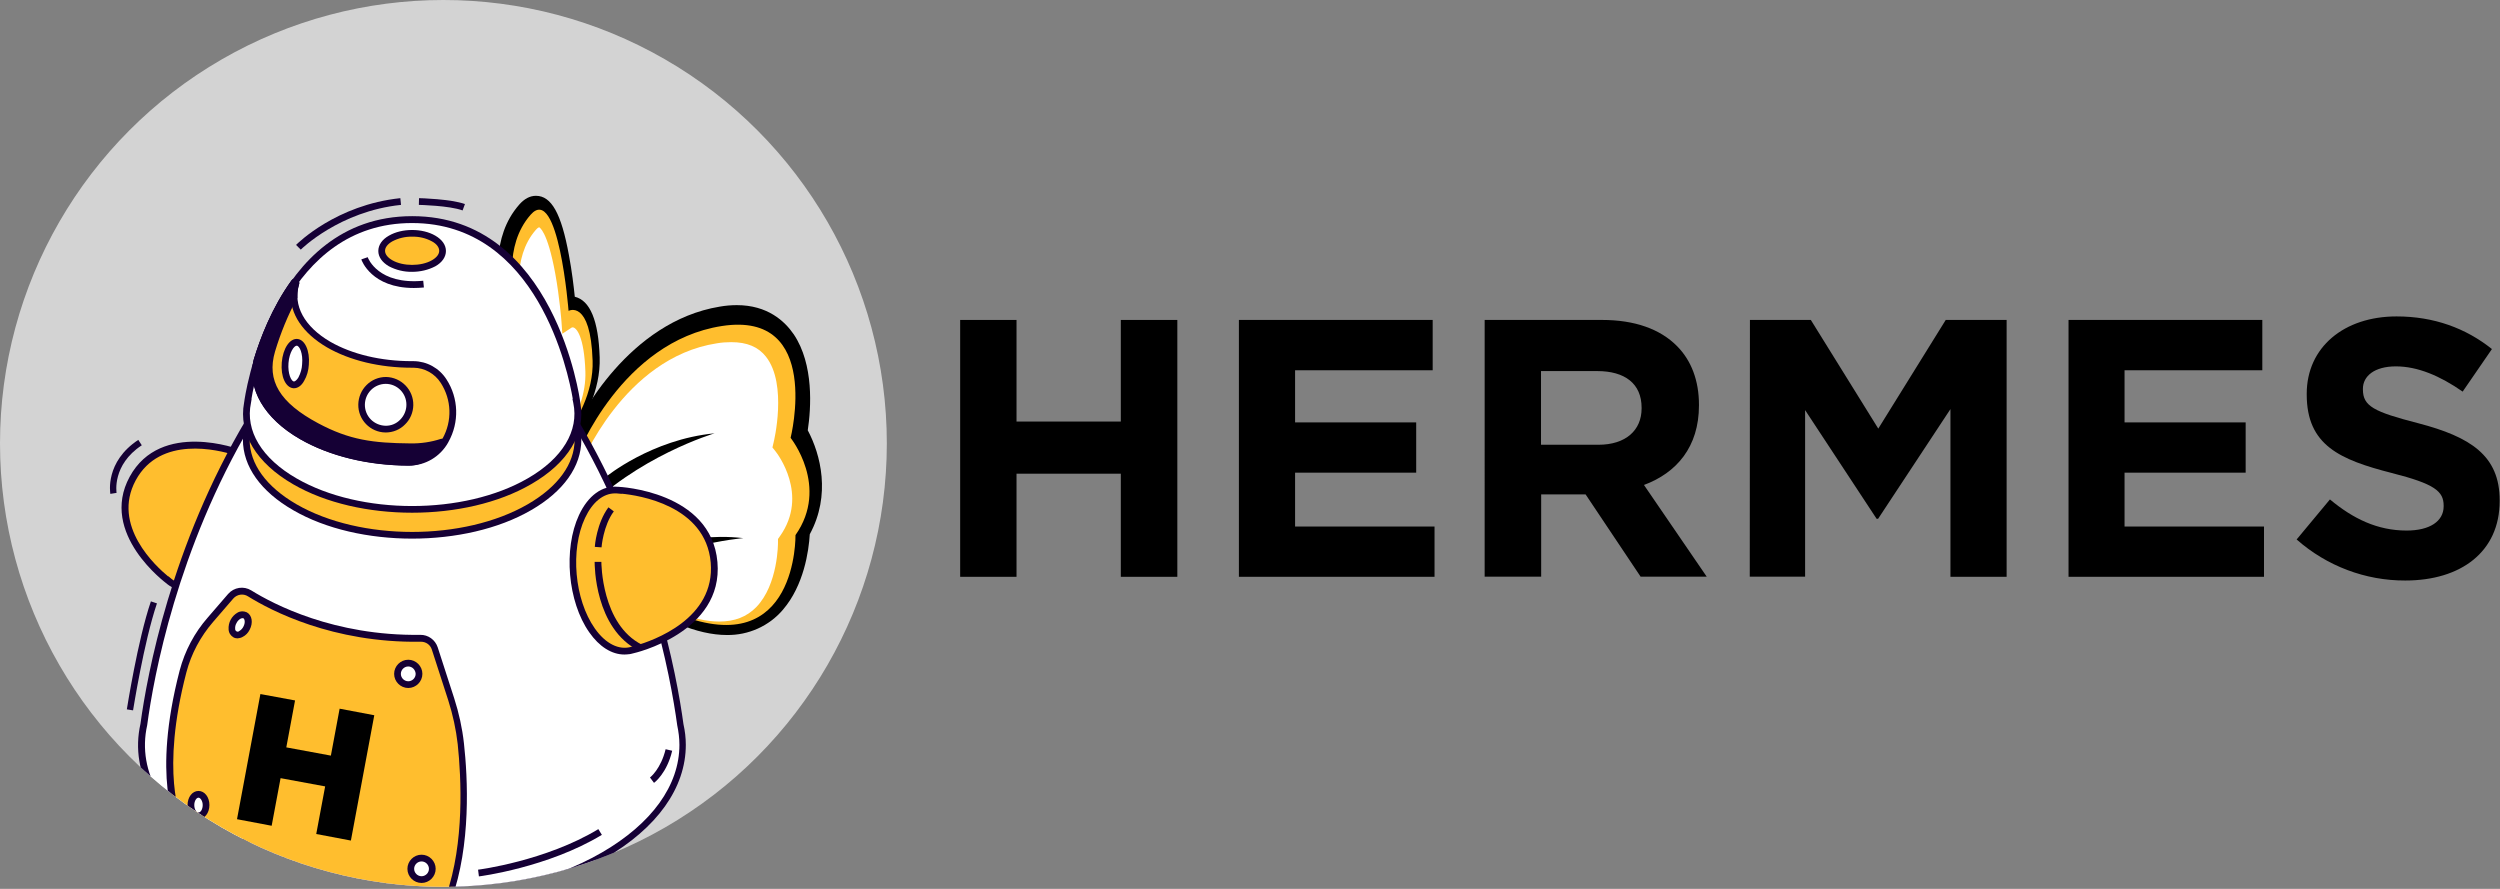 <?xml version="1.0" encoding="utf-8"?>
<!-- Generator: Adobe Illustrator 24.3.0, SVG Export Plug-In . SVG Version: 6.00 Build 0)  -->
<svg version="1.1" id="Layer_1" xmlns="http://www.w3.org/2000/svg" xmlns:xlink="http://www.w3.org/1999/xlink" x="0px" y="0px"
	 viewBox="0 0 1486.2 528.4" style="enable-background:new 0 0 1486.2 528.4;" xml:space="preserve">
<rect x="0" y="0" width="1486.2" height="528.4" fill="#808080" stroke="none"/>
<style type="text/css">
	.st0{fill:#D3D3D3;}
	.st1{clip-path:url(#SVGID_2_);}
	.st2{opacity:0.2;fill:#1D1D1B;enable-background:new    ;}
	.st3{fill:#212121;}
	.st4{fill:#FFEECC;}
	.st5{opacity:0.15;fill:#1D1D1B;enable-background:new    ;}
	.st6{fill:#282828;}
	.st7{fill:#EDEDED;}
	.st8{clip-path:url(#SVGID_4_);}
	.st9{fill:#FFBE2E;}
	.st10{fill:#FFFFFF;}
	.st11{fill:#150035;}
</style>
<g id="Layer_2_1_">
	<g id="Layer_1-2">
		<ellipse class="st0" cx="263.6" cy="263.6" rx="263.6" ry="263.6"/>
		<g>
			<defs>
				<ellipse id="SVGID_1_" cx="263.6" cy="264.9" rx="263.6" ry="263.6"/>
			</defs>
			<clipPath id="SVGID_2_">
				<use xlink:href="#SVGID_1_"  style="overflow:visible;"/>
			</clipPath>
			<g class="st1">
				<path class="st2" d="M259.4,977.3c-0.6,0-1.1-0.1-1.7-0.1h-0.8c-7.4-0.5-16.5-3-26.4-8.4l-44.2-18l-43.9-25.2l14.2,10.4
					l42.9,31.3l44.7,24.7c21.7,14.3,13.6,29.5-6.8,27.8c-7.6-0.7-16.9-3.6-27-9.8l-43.2-20.3l-43.8-28.3l-5.2-3.4l40.7,31.7l44,26
					c20.7,14.7,13.1,29.2-6.2,27.8c-7.9-0.6-17.6-3.8-28.2-10.7l-42.4-21.5l-42.9-29.7L55.3,962l40.2,37.5l29.8,16.7
					c18.2,10.8,15.2,23.2,0.8,23.7c-6.5,0.2-14.8-1.7-24.3-6.9l-40.4-19.4l-63.8-49.6c-63.6-32.7-94.3-58.8-107.7-79.7
					c-13.9,5.9-26,5.3-33.9-0.8l-25.1-12.6L16.5,768.5c9,0.7,18,1.9,26.8,3.7c18.4,3.8,36.4,9.1,53.9,15.8
					c27.7,14.7,51.1,23.9,79.2,22.8c21-0.8,33.7,4,35.7,13.8c0.9,16.6-15.4,21.7-32.2,26c-27.1,6.9-65.8-4.7-91.8-8.7l53.2,35.2
					c0.1,0,1.7,1.1,1.7,1.1c0.2,0.1,29.8,19.9,29.8,19.9l44.5,28.9l46.1,22.3C285.5,962.2,278.9,977.3,259.4,977.3z"/>
				<path class="st3" d="M54.1,795.5c0,24.6-19.8,55.9-44.3,70.1s-44.3,5.7-44.3-18.9s19.8-55.9,44.3-70.1S54.1,771,54.1,795.5z"/>
				<path class="st4" d="M224.9,862c-19.6-6.6-36-1.7-47.8,15.5l21.7,13.1l25.6,15.4l39.9,24l38.9,16.6c8.7,5,16.6,7.3,23.2,7.7
					c0.2,0,0.5,0,0.7,0c18.3,0.8,25-13.5,5.1-25.8L291.7,908l-39.2-26.7L224.9,862z"/>
				<path class="st5" d="M211.8,877.5l-13,13.1l25.6,15.4l39.9,24l38.9,16.6c8.7,5,16.6,7.3,23.2,7.7c0.2,0,0.5,0,0.7,0l-48.5-22.9
					l-43.3-27.9L211.8,877.5z"/>
				<path class="st4" d="M39.6,754.9c-6.4-4.5-13.7-7.5-21.4-8.9c-28.2-4.9-55.3,14.9-66.7,36.8c-6.4,12.2-7.8,25.1-1.8,34.6
					l47.1,34.5c4.6,21.5,28.3,50.6,101.7,90.2c3.4,1.8,6.8,3.7,10.4,5.5c3.7-0.4,7.3-0.8,10.8-1.4c9.5-1.5,18.8-4.1,27.9-7.5
					c38-14.7,61.5-44,79.1-75.5L178,829.5l-12.9-8.9l-89.5-45.1l-3.3-1.9l-7.5-4.3L39.6,754.9z"/>
				<path class="st4" d="M255.7,800.8c-24.6,1.1-45.2-7.5-69.6-21c-15.4-6.2-31.2-11-47.4-14.5c-34.8-7.2-58.3-3.3-73.9,4.1
					c-3.9,1.8-7.7,4.1-11.1,6.7c-14.2,10.5-18,22.8-18,22.8c58.9,64.7,82.6,65.4,142.3,30.7c22.9,3.7,56.9,14.4,80.7,8
					c14.8-4,29.1-8.7,28.3-24C285.3,804.5,274.2,800,255.7,800.8z"/>
				<path class="st4" d="M208.7,893.8c-19.2-7.7-32.8-1.9-45.4,14.8l13.4,9.1l32.3,22l38.5,26.2l37.9,18.7c8.9,5.7,17.1,8.5,23.7,9
					c18,1.6,25.1-12.3,6-25.6l-39.3-22.8l-37.7-28.8L208.7,893.8z"/>
				<path class="st5" d="M178,829.5c0,0-74.9,28.5-138.9-29.5c43.4,45.7,100.8,63.2,147.4,35.3L178,829.5z"/>
				<path class="st5" d="M64.8,769.3l-25.2-14.5c-6.4-4.5-13.7-7.5-21.4-8.9l35.5,30l7.1,6c0,0,3-4.1,11.5-8.3
					c11.1-5.5,31.4-11.2,66.4-8.4C103.9,758,80.4,762,64.8,769.3z"/>
				<path class="st5" d="M186.4,908l-9.7,9.7l32.3,22l38.5,26.2l37.9,18.7c8.9,5.7,17.1,8.5,23.7,9l-56-31.6l-38.9-29.5L186.4,908z"
					/>
				<path class="st4" d="M174.6,912.2c-18.9-8.2-32.6-2.9-45.7,13.4l9.4,6.8l35.4,25.7l37.7,27.4l37.3,19.9
					c9.2,6.4,17.8,9.3,24.7,9.9c17,1.3,23.7-12,5.5-25.6l-38.6-24l-36.8-30L174.6,912.2z"/>
				<path class="st5" d="M149,921.7l-10.7,10.8l35.4,25.7l37.7,27.4l37.3,19.9c9.2,6.4,17.8,9.3,24.7,9.9l-60.6-33.8l-42.3-35.9
					L149,921.7z"/>
				<path class="st4" d="M139.4,930.8c-10.9-5.5-20.3-5.3-29.9,1.1c-4.2,2.9-7.9,6.3-11.2,10.2l56.1,45.9l35.6,17.9
					c8.4,4.8,15.6,6.6,21.1,6.4c12.9-0.5,15.6-12-0.5-21.9L184.5,975l-37-36.3L139.4,930.8z"/>
				<path class="st5" d="M-48.5,782.8c-6.4,12.2-7.8,25.1-1.8,34.6l47.1,34.5c4.6,21.5,28.3,50.6,101.7,90.2l56.1,45.9l35.6,17.9
					c8.4,4.8,15.6,6.6,21.1,6.4c-26.2-12.8-44.1-18.1-51-34.2c-16.9-7.2-29.9-18.4-40.6-31.9c-3.6-4.6-6.9-9.4-10-14.3
					c-0.6-1-1.2-1.9-1.8-2.9C34.7,895.8-4.9,848.8,12,818.4C-12.7,829.1-32,808-48.5,782.8z"/>
				<path class="st5" d="M186.7,847.3c-5.2-9-16.8-12.1-25.8-6.9c0,0,0,0,0,0l-29,16.7l-26.2,15.1c-9,5.2-12.1,16.8-6.9,25.8
					c5.2,9,16.8,12.1,25.8,6.9l26.2-15.1l29-16.7C188.8,867.8,191.9,856.3,186.7,847.3z"/>
				<path class="st6" d="M-78.9,666.4c-43.5-7-88.9,35.8-102.6,79.8l154.7,96.3c6.4-42.4,45.8-95.7,86-76.4L-78.9,666.4z"/>
				<polygon class="st5" points="-294.3,676 -340.2,702.5 -314.1,687.4 				"/>
				<path class="st7" d="M-167.3,602.6L-294.3,676l-19.8,11.4l-26.1,15.1l155.6,81.9c-2.4-12-1.1-25.2,3-38.3
					c13.8-44,59.1-86.7,102.6-79.8L-167.3,602.6z"/>
				<path class="st0" d="M-184.6,784.5L-25.9,868c-2.1-7.4-2.3-16.2-0.9-25.5l-154.7-96.3C-185.7,759.2-187,772.4-184.6,784.5z"/>
				<path d="M-26.9,842.5l-154.7-96.3L-294.3,676l-19.8,11.4l-26.1,15.1l155.6,81.9L-25.9,868C-28.1,860.6-28.3,851.8-26.9,842.5z"
					/>
			</g>
		</g>
		<g>
			<defs>
				<ellipse id="SVGID_3_" cx="263.6" cy="263.6" rx="263.6" ry="263.6"/>
			</defs>
			<clipPath id="SVGID_4_">
				<use xlink:href="#SVGID_3_"  style="overflow:visible;"/>
			</clipPath>
			<g class="st8">
				<path d="M297.7,173c-1-4.5-6.4-31.6,11-51.4c3-3.4,6.3-5.2,9.9-5.2c9.2,0,15.1,10.5,19.6,35.2c1.8,9.5,2.9,18.9,3.5,24.8
					c9.1,2.2,14.1,14.2,14.8,36c1.3,39.4-39.2,73.5-40.9,74.9l-9.4,7.8L297.7,173z"/>
				<path class="st9" d="M305.9,174.1c0,0-7.1-27.4,9.5-46.4s22.6,57.1,22.6,57.1s13.1-7.1,14.3,29.7s-38.6,69.9-38.6,69.9
					L305.9,174.1z"/>
				<path class="st10" d="M310,179.7l-0.1-0.4c-0.1-0.2-6.3-25.5,8.6-42.6c1.1-1.3,1.9-1.6,2-1.6c0,0,4.9,1.8,9.6,27.6
					c2.6,14.3,3.7,28.5,3.7,28.7l0.5,7l5.6-3.7c0.2,0,0.4-0.1,0.5-0.1c2.3,0,6.9,5.5,7.6,26.3c0.9,25.7-20.1,50.1-31,60.8L310,179.7
					z"/>
				<path d="M432.1,377.5c-8.7,0-18.4-2.2-28.9-6.6l-0.3-0.1l-0.3-0.1c-5.6-2.6-54.8-27-64.8-66.1c-3.8-14.8-5.7-32,2.2-45.8
					c4.4-11.2,34-67.6,87.8-76.5c3.4-0.6,6.8-0.9,10.2-0.9c18.3,0,28.5,9.5,33.9,17.4c12,17.9,10.3,43.8,8.3,57
					c7.6,14.3,13.9,38.4,1.2,61.8c-0.6,10-3.5,30.3-15.9,44.8C457.3,372.1,445,377.7,432.1,377.5z"/>
				<path class="st9" d="M343.2,270.8c0,0,26.2-67.8,86-77s40.8,66.5,40.8,66.5s23.2,28.9,2.9,57.8c0,0,1.4,75-69.3,47.3
					C403.7,365.4,308.6,323.4,343.2,270.8z"/>
				<path class="st10" d="M427.6,369.5c-7.4,0-16-1.9-25.7-5.7c-2.7-1.2-53.6-24.6-62.8-56c-2.9-10-1.3-19.6,5.2-29.4l0.4-0.6
					l0.2-0.6c0.2-0.6,25.7-64.5,81.2-73.1c2.9-0.5,5.7-0.7,8.6-0.7c9.4,0,16.1,2.8,20.7,8.7c12.9,16.5,4.6,50.6,4.5,50.9l-0.7,3
					l1.9,2.4c0.8,1,20,25.7,2.6,50.3l-1.2,1.7v2c0,0.2,0.2,25.1-13,38.6C443.9,366.7,436.7,369.5,427.6,369.5z"/>
				<path d="M360.2,283.5c0,0,27.1-22.3,64.6-25.9c0,0-46.5,13.8-79.2,48.2L360.2,283.5z"/>
				<path d="M373.4,331.8c0,0,31.2-16.2,68.5-11.9c0,0-48.3,3.8-87.5,30.8L373.4,331.8z"/>
				<path class="st9" d="M141.9,269.2L141.9,269.2c0,0-45.2-17.6-63,15.2s21.6,61.1,21.6,61.1l0,0c5.8,4.9,14.6,5,24.3-1
					c16.8-10.3,30-34.7,29.5-54.4C154,278.7,149.2,271.4,141.9,269.2z"/>
				<path class="st11" d="M110.6,351.1c-4,0.1-7.9-1.3-11.1-3.8l-0.2-0.2c-0.4-0.3-40.7-29.8-22.2-63.7s65.1-16.3,65.5-16.1l0.3,0.1
					c0.6,0.2,1.1,0.4,1.6,0.6l0.2,0.1l0,0c7.1,3.3,11.2,11.1,11.5,21.9c0.5,20.3-13.1,45.5-30.4,56.2
					C120.5,349.5,115.3,351.1,110.6,351.1z M100,342.5l1.8,1.5c5.4,4.5,13.4,4.1,22-1.2c16.2-10,29.1-33.6,28.5-52.6
					c-0.3-10.1-4.3-17-11-19l-2.4-0.7l0.1-0.1c-9.1-2.9-43.8-11.7-58.3,15.1c-14.6,27,12.1,51.3,19.3,57.2L100,342.5z"/>
				<path class="st11" d="M226,551.3v70.2c-0.1,2.9,1.8,5.7,5.6,7.9c7.4,4.3,19.4,4.3,26.9,0c3.7-2.1,5.6-5,5.6-7.8l0,0v-70.5
					L226,551.3z"/>
				<path class="st11" d="M245,634.6c-5,0.1-10-1.1-14.4-3.5c-4.3-2.5-6.6-6-6.6-9.7v-72.1l42-0.2v72.6c0,3.7-2.3,7-6.6,9.5
					C255,633.5,250,634.7,245,634.6z M228,553.3v68.2c-0.1,2.3,1.6,4.5,4.6,6.2c6.9,4,18,4,24.9,0c2.9-1.7,4.6-3.8,4.6-6v-68.6
					L228,553.3z"/>
				<path class="st10" d="M147.2,505.9L147.2,505.9c-0.1,0,13.9,108.4,97.9,108.3s97.7-108.7,97.7-108.7h-0.1
					c3.5-16.8-5.9-34.2-28.2-47c-38.5-22.1-100.9-22-139.4,0.2C152.9,471.6,143.7,489.1,147.2,505.9z"/>
				<path class="st11" d="M245,616.2c-84.7,0-99.8-109-99.9-110.1l-0.1-0.9c-3.3-18,7.3-35.6,29.1-48.2
					c39-22.6,102.4-22.7,141.4-0.2c22,12.7,32.6,30.3,29.3,48.4l-0.1,0.6c-0.1,1.1-14.8,110.3-99.6,110.4H245z M149.4,507.7
					c2.5,15,20.9,104.5,95.6,104.5h0.1c74.7-0.1,92.7-89.2,95.3-104.7h-0.1l0.4-2.4c3.4-16.6-6.5-33-27.2-44.9
					c-37.9-21.8-99.6-21.7-137.4,0.2c-20.7,12-30.5,28.4-27,45l0.5,2.3L149.4,507.7z"/>
				<path class="st11" d="M314.6,458.6c38.5,22.2,38.5,58.3,0,80.5s-100.9,22.2-139.4,0s-38.5-58.3,0-80.5S276.2,436.4,314.6,458.6z
					"/>
				<path class="st11" d="M245,557.7c-25.6,0-51.2-5.6-70.7-16.9c-19.3-11.1-29.9-26-29.9-42c0-16,10.6-30.9,29.9-42
					c39-22.5,102.4-22.5,141.4,0l0,0c19.3,11.1,29.9,26,29.9,42c0,16-10.6,30.9-29.9,42C296.2,552.1,270.5,557.7,245,557.7z
					 M245,444c-24.9,0-49.8,5.5-68.7,16.4c-18,10.4-27.9,24-27.9,38.5s9.9,28.1,27.9,38.5c37.9,21.9,99.5,21.9,137.4,0
					c18-10.4,27.9-24,27.9-38.5c0-14.5-9.9-28.1-27.9-38.5C294.7,449.4,269.8,444,245,444z"/>
				<path class="st10" d="M405.8,442.8c0-4-0.5-8.1-1.4-12c-3.9-28.9-18-105.6-62.9-180.7l-96.6,8.1l-96.6-8.1
					c-44.8,75.1-58.9,151.8-62.8,180.7c-6.2,27.6,9,56.5,45.7,77.7c62.8,36.3,164.7,36.3,227.5,0
					C390.2,490.3,405.9,466.6,405.8,442.8L405.8,442.8z"/>
				<path class="st11" d="M245,537.6c-41.6,0-83.1-9.1-114.8-27.4c-36.4-21-53.4-50.1-46.7-79.9c4-29.3,18.2-106.1,63.1-181.3
					l0.6-1.1l97.9,8.3l97.5-8.2l0.6,1.1c44.9,75.2,59.1,151.9,63.1,181.4c0.9,4,1.4,8.1,1.4,12.3c0,25.6-17.1,49.5-48.1,67.4
					C328.1,528.5,286.5,537.6,245,537.6z M149.4,252.2c-44,74.2-58,149.7-61.9,178.9c-6.3,28.1,10,55.6,44.8,75.7
					c62.2,35.9,163.3,35.9,225.5,0c29.7-17.2,46.1-39.9,46.1-64c0-3.9-0.5-7.8-1.3-11.6c-4-29.3-17.9-104.8-62-179l-95.4,8
					L149.4,252.2z"/>
				<path class="st9" d="M314.6,221.1c38.5,22.2,38.5,58.3,0,80.5s-100.9,22.2-139.4,0s-38.5-58.3,0-80.5S276.2,198.9,314.6,221.1z"
					/>
				<path class="st11" d="M245,320.2c-25.6,0-51.2-5.6-70.7-16.9c-19.3-11.1-29.9-26-29.9-42s10.6-30.9,29.9-42
					c39-22.5,102.4-22.5,141.4,0l0,0c19.3,11.1,29.9,26,29.9,42s-10.6,30.9-29.9,42C296.2,314.6,270.5,320.2,245,320.2z M245,206.4
					c-24.9,0-49.8,5.5-68.7,16.4c-18,10.4-27.9,24.1-27.9,38.5c0,14.5,9.9,28.1,27.9,38.5c37.9,21.9,99.5,21.9,137.4,0
					c18-10.4,27.9-24,27.9-38.5c0-14.5-9.9-28.1-27.9-38.5C294.7,211.9,269.8,206.4,245,206.4z"/>
				<path class="st10" d="M342.7,239.1L342.7,239.1c0.1,0-13.7-108.5-97.7-108.5s-97.8,108.5-97.8,108.5h0.1
					c-3.5,16.8,5.8,34.2,28.1,47.1c38.5,22.2,100.9,22.2,139.4,0C336.9,273.4,346.2,255.9,342.7,239.1z"/>
				<path class="st11" d="M245,304.8c-25.6,0-51.2-5.6-70.7-16.9c-22-12.7-32.6-30.3-29.2-48.5l0.1-0.6c0.1-1.1,15-110.3,99.8-110.3
					h0.1c84.8,0,99.7,109.2,99.8,110.3l0.1,0.8c3.3,18.1-7.3,35.6-29.2,48.2C296.2,299.2,270.5,304.8,245,304.8z M149.5,237.1h0.1
					l-0.4,2.4c-3.5,16.6,6.4,33,27.1,44.9c37.9,21.9,99.5,21.9,137.4,0c20.7-11.9,30.6-28.3,27.1-44.9l-0.5-2.4h0.2
					c-2.6-15.4-20.9-104.5-95.5-104.5h-0.1C170.3,132.6,152,221.7,149.5,237.1L149.5,237.1z"/>
				<path class="st9" d="M257.8,141.7c7.1,4.1,7.1,10.7,0,14.8s-18.5,4.1-25.6,0s-7.1-10.7,0-14.8S250.7,137.6,257.8,141.7z"/>
				<path class="st11" d="M245,161.6c-4.8,0.1-9.6-1.1-13.8-3.3c-4.1-2.4-6.3-5.6-6.3-9.1s2.2-6.8,6.3-9.1c7.7-4.5,19.9-4.5,27.6,0
					l0,0c4.1,2.4,6.3,5.6,6.3,9.1s-2.2,6.8-6.3,9.1C254.6,160.5,249.8,161.6,245,161.6z M245,140.7c-4.1-0.1-8.2,0.9-11.8,2.8
					c-2.8,1.6-4.3,3.6-4.3,5.6s1.5,4,4.3,5.6c6.4,3.7,17.2,3.7,23.6,0c2.8-1.6,4.3-3.6,4.3-5.6s-1.5-4.1-4.3-5.6l0,0
					C253.1,141.5,249.1,140.6,245,140.7z"/>
				<path class="st9" d="M376,386.4L376,386.4c0,0,52.1-11.4,48.5-52.1s-56.9-42.9-56.9-42.9l0,0c-8.3-1-16.4,4.3-21.6,15.6
					c-9.1,19.6-6.5,50,6,67.7C359.2,385,368,388.8,376,386.4z"/>
				<path class="st11" d="M371.2,389.1c-7.5,0-14.9-4.6-20.9-13.2c-12.8-18.2-15.5-49.5-6.1-69.7c5.4-11.6,13.9-17.8,23.2-16.8h0.3
					c0.5,0,55.1,2.6,58.8,44.7s-49.5,54.2-50.1,54.3l-0.4,0.1c-0.6,0.2-1.3,0.3-1.9,0.4H374l0,0C373.1,389,372.2,389.1,371.2,389.1z
					 M365.7,293.3c-7.1,0-13.5,5.2-17.9,14.6c-8.9,19-6.3,48.5,5.8,65.7c6.4,9.1,14.4,13.1,21.8,10.9l2.6-0.8v0.1
					c10-2.9,47.4-15.8,44.5-49.4c-3-34.1-43.2-40-52.9-40.9v0.1l-2.2-0.2C366.9,293.3,366.3,293.3,365.7,293.3L365.7,293.3z"/>
				<path class="st9" d="M195.5,204.8c-16.9-9.8-23.4-23.6-19.5-36.5c0.1-0.3-0.1-0.6-0.4-0.7c-0.2,0-0.4,0-0.6,0.2
					c-11.1,15.4-18.1,32.7-22.2,46.5c-3.6,15.9,5.5,32.8,26.6,45c17.6,10.2,40.5,15.3,63.6,15.5c9,0.1,17.4-4.8,21.8-12.7l0.2-0.4
					c6.2-11,5.7-24.6-1.1-35.2l0,0c-3.9-6.1-10.7-9.9-17.9-9.9C227.6,216.7,209.4,212.8,195.5,204.8z"/>
				<path class="st11" d="M243.1,276.8h-0.2c-24.4-0.2-47.3-5.8-64.6-15.8c-21.2-12.2-31.5-29.9-27.5-47.1
					c3.8-12.6,10.8-31,22.5-47.2c0.7-1,2.1-1.4,3.2-0.8c1.1,0.6,1.7,1.9,1.3,3.1c-3.8,12.5,3.1,25.2,18.6,34.2l0,0
					c12.9,7.4,30,11.5,48.4,11.5c0.4,0,0.7,0,1.1,0c7.9,0.1,15.2,4.1,19.5,10.8c7.3,11.2,7.7,25.6,1.2,37.2l-0.2,0.4
					C261.7,271.5,252.8,276.8,243.1,276.8z M172.9,174.4c-9.2,14.4-15,29.7-18.2,40.5c-3.5,15.4,6.1,31.3,25.6,42.6
					c16.7,9.6,38.9,15,62.6,15.3c8.3,0.1,16-4.4,20-11.7l0.2-0.4c5.8-10.4,5.4-23.1-1.1-33.1c-3.5-5.5-9.6-8.9-16.1-9h-1.1
					c-19,0-36.9-4.3-50.4-12.1l0,0C180,198.1,172.2,186.5,172.9,174.4z"/>
				<path class="st11" d="M244.2,265.5c-23.1-0.2-36.9-2.2-55.8-12.3c-21.5-11.5-32.4-25.1-26.6-44.9c3.3-11.1,7.7-21.8,13.1-32
					c-0.1-2.7,0.3-5.4,1.1-8c0.1-0.3-0.1-0.6-0.4-0.7c-0.2,0-0.4,0-0.6,0.2c-11.1,15.4-18.1,32.7-22.2,46.5
					c-3.6,15.9,5.5,32.8,26.6,45c17.6,10.2,40.5,15.5,63.6,15.5c9.1,0,15.9-6.5,20.5-11.4c0.2-0.2,0.2-0.4,0-0.6
					c-0.1-0.1-0.3-0.1-0.4-0.1C256.9,264.6,250.5,265.6,244.2,265.5z"/>
				<path class="st11" d="M242.9,276.8c-24,0-46.9-5.6-64.6-15.8c-21.2-12.2-31.5-29.9-27.5-47.1c3.8-12.6,10.8-31,22.5-47.2
					c0.7-1,2.1-1.4,3.2-0.8c1.1,0.6,1.7,1.9,1.3,3.1c-0.7,2.4-1.1,4.9-1,7.4v0.5l-0.3,0.5c-5.4,10.1-9.7,20.6-13,31.6
					c-5.1,17.3,2.8,30.4,25.6,42.6c18.7,10,32.6,11.8,54.9,12l0,0c6.2,0.1,12.3-0.8,18.1-2.7c1.3-0.4,2.6,0.2,3.1,1.5
					c0.3,0.9,0.1,1.8-0.5,2.5C258.9,271,252.1,276.8,242.9,276.8z M172.9,174.3c-9.3,14.4-15,29.7-18.3,40.6
					c-3.5,15.4,6.1,31.3,25.6,42.6c17,9.8,39.3,15.3,62.6,15.3c5.7,0,10.4-2.8,14.7-6.5c-4.4,0.9-8.9,1.3-13.5,1.3
					c-23-0.2-37.3-2.1-56.8-12.5c-24.5-13.1-33.2-28.1-27.6-47.3c3.3-11,7.7-21.7,13.1-31.9C172.9,175.3,172.9,174.8,172.9,174.3
					L172.9,174.3z"/>
				<path class="st10" d="M181.7,216.6c-0.6,7-3.7,12.4-7.1,12.2s-5.6-6.1-5.1-13.1s3.7-12.4,7.1-12.1S182.2,209.6,181.7,216.6z"/>
				<path class="st11" d="M174.8,230.8h-0.4c-4.6-0.4-7.6-6.9-6.9-15.3s4.7-14.3,9.2-14s7.6,6.9,6.9,15.3c-0.2,3.4-1.1,6.7-2.8,9.6
					C179.3,229.2,177.1,230.8,174.8,230.8z M176.4,205.5c-1.6,0-4.4,4-4.9,10.3s1.6,10.8,3.2,11c0.7,0,1.8-0.9,2.7-2.4
					c1.3-2.5,2.1-5.2,2.2-7.9C180.2,210.1,178.1,205.6,176.4,205.5L176.4,205.5z"/>
				<path class="st10" d="M243.7,240.7c-0.1,7.9-6.6,14.2-14.6,14.1c-7.9-0.1-14.2-6.6-14.1-14.6c0.1-7.9,6.6-14.2,14.4-14.1
					C237.4,226.3,243.7,232.8,243.7,240.7z"/>
				<path class="st11" d="M229.3,257.1h-0.1c-9.1-0.1-16.4-7.6-16.2-16.7c0.1-4.3,1.8-8.4,4.9-11.5c3.1-3.1,7.2-4.8,11.6-4.8
					c9.1,0.2,16.4,7.7,16.2,16.8c-0.1,4.3-1.8,8.4-4.9,11.4C237.8,255.4,233.6,257.1,229.3,257.1z M229.3,228.2
					c-3.2,0-6.4,1.3-8.7,3.6c-4.9,4.9-4.9,12.8-0.1,17.6c2.3,2.3,5.4,3.6,8.6,3.7c3.3,0.1,6.5-1.2,8.8-3.6c2.3-2.3,3.7-5.5,3.7-8.8
					l0,0C241.7,233.9,236.2,228.2,229.3,228.2L229.3,228.2z"/>
				<path class="st9" d="M268.3,415.8l-9.8-30.3c-1.2-3.7-4.7-6.1-8.5-6c-51.3,0.8-87.7-18.1-101.5-26.7c-3.7-2.3-8.4-1.6-11.3,1.7
					l-12,13.9c-7.7,8.9-13.3,19.4-16.3,30.8c-16.7,64-2,90.9-1.7,91.3c7.2,6.8,15.3,12.6,23.9,17.5c37,21.3,87.5,30.1,135.6,26.3
					c11.6-32.2,9.7-71.1,7.4-92.2C273,433.1,271.1,424.3,268.3,415.8z"/>
				<path class="st11" d="M244.3,537.2c-42.8,0-83.5-9.7-114.4-27.5c-8.7-5-16.9-10.9-24.2-17.8l-0.4-0.5
					c-0.6-1.1-15.2-28.5,1.5-92.8c3.1-11.7,8.8-22.5,16.8-31.6l12-13.9c3.5-4,9.3-4.9,13.8-2.1c13.2,8.2,49.2,27.1,100.4,26.4
					c4.7-0.1,8.9,2.9,10.4,7.4l9.8,30.3c2.8,8.7,4.8,17.7,5.8,26.8c2.3,20.7,4.3,60.4-7.5,93.1l-0.4,1.2l-1.3,0.1
					C259.2,537,251.7,537.2,244.3,537.2z M108.8,489.3c7,6.5,14.8,12.3,23.2,17c35.2,20.3,83.7,29.8,133.2,26.2
					c11-31.7,9-70,6.9-90.1c-1-8.8-2.9-17.5-5.6-26l-9.8-30.3c-0.9-2.8-3.5-4.6-6.4-4.6H250c-52.3,0.8-89.1-18.6-102.6-27
					c-2.8-1.8-6.5-1.2-8.7,1.3l-12,13.9c-7.5,8.7-13,18.9-15.9,30C95.3,459.2,107.4,486.5,108.8,489.3z"/>
				<ellipse class="st10" cx="117.9" cy="478.6" rx="4.5" ry="6.4"/>
				<path class="st11" d="M118,487c-3.6,0-6.5-3.7-6.5-8.4s2.8-8.4,6.5-8.4s6.5,3.7,6.5,8.4S121.6,487,118,487z M118,474.2
					c-1.2,0-2.5,1.9-2.5,4.4s1.2,4.4,2.5,4.4s2.5-1.9,2.5-4.4S119.1,474.2,118,474.2L118,474.2z"/>
				<path class="st10" d="M146.6,373.5c-1.7,3.1-4.7,4.7-6.9,3.6s-2.5-4.6-0.9-7.7s4.7-4.7,6.9-3.6S148.2,370.4,146.6,373.5z"/>
				<path class="st11" d="M141.2,379.5c-0.8,0-1.7-0.2-2.4-0.6c-1.7-1-2.8-2.7-2.9-4.7c-0.3-4.1,1.8-8,5.3-10c1.7-1,3.7-1,5.5-0.2
					c3.2,1.7,3.9,6.3,1.7,10.4l0,0c-0.9,1.8-2.3,3.3-4.1,4.2C143.3,379.2,142.2,379.4,141.2,379.5z M144.2,367.5
					c-0.4,0-0.8,0.1-1.2,0.3c-1,0.6-1.9,1.5-2.4,2.6c-0.6,1-0.9,2.2-0.8,3.4c-0.1,0.8,0.5,1.6,1.3,1.7c0.4,0.1,0.9-0.1,1.2-0.4
					c1-0.6,1.9-1.5,2.4-2.6c1.2-2.2,0.9-4.5-0.1-5C144.6,367.5,144.4,367.4,144.2,367.5L144.2,367.5z"/>
				<path class="st10" d="M257,516.5c0,3.5-2.9,6.4-6.4,6.4s-6.4-2.9-6.4-6.4s2.9-6.4,6.4-6.4h0C254.1,510.1,257,513,257,516.5z"/>
				<path class="st11" d="M250.6,524.9c-4.6,0-8.4-3.8-8.4-8.4c0-4.6,3.8-8.4,8.4-8.4c4.6,0,8.4,3.8,8.4,8.4
					C259,521.1,255.2,524.9,250.6,524.9z M250.6,512.1c-2.4,0-4.4,2-4.4,4.4c0,2.4,2,4.4,4.4,4.4c2.4,0,4.4-2,4.4-4.4
					C255,514.1,253,512.1,250.6,512.1C250.6,512.1,250.6,512.1,250.6,512.1L250.6,512.1z"/>
				<path class="st10" d="M249.1,400.6c0,3.5-2.9,6.4-6.4,6.4c-3.5,0-6.4-2.9-6.4-6.4c0-3.5,2.9-6.4,6.4-6.4h0
					C246.2,394.2,249.1,397.1,249.1,400.6z"/>
				<path class="st11" d="M242.7,409c-4.6,0-8.4-3.8-8.4-8.4s3.8-8.4,8.4-8.4s8.4,3.8,8.4,8.4c0,0,0,0,0,0
					C251.1,405.2,247.3,409,242.7,409z M242.7,396.2c-2.4,0-4.4,2-4.4,4.4s2,4.4,4.4,4.4c2.4,0,4.4-2,4.4-4.4c0,0,0,0,0,0
					C247,398.2,245.1,396.2,242.7,396.2L242.7,396.2z"/>
				<path class="st11" d="M380,386.9c-26.6-13.1-26.5-51.3-26.5-52.9h4c0,0.4,0,37.3,24.2,49.3L380,386.9z"/>
				<path class="st11" d="M357.6,325.4l-4-0.3c0-0.6,1.1-14.1,8.1-23.5l3.2,2.4C358.6,312.5,357.6,325.3,357.6,325.4z"/>
				<path class="st11" d="M65.6,293.6c-0.1-0.8-3.2-19,16.6-32.1l2.1,3.2c-17.8,11.7-15,28.1-15,28.3L65.6,293.6z"/>
				<path class="st11" d="M246,171.2c-25,0-31-16.2-31.2-17l3.8-1.3c0.2,0.7,6.3,16.5,33,14l0.4,4
					C249.8,171.1,247.8,171.2,246,171.2z"/>
				<path class="st11" d="M284.7,521l-0.5-4c0.4,0,40.3-5.2,71.5-24.1l2.1,3.4C325.8,515.7,285.1,521,284.7,521z"/>
				<path class="st11" d="M388.8,465.4l-2.4-3.2c0.1,0,6.5-5.1,9.3-16.8l3.9,0.9C396.5,459.6,389.1,465.2,388.8,465.4z"/>
				<path class="st11" d="M178.8,148.4l-2.8-2.8c1-1,24-23.8,62-27.8l0.4,4C201.8,125.6,179,148.2,178.8,148.4z"/>
				<path class="st11" d="M79.1,422.3l-3.7-0.6c0.1-0.4,6.4-41,14.3-64.2l3.6,1.2C85.5,381.7,79.2,421.9,79.1,422.3z"/>
				<path class="st11" d="M275,125.1c-7.8-2.9-25.8-3.3-26-3.3l0.1-4c0.8,0,18.8,0.5,27.3,3.5L275,125.1z"/>
				<path d="M154.8,412.6l20.6,3.8l-5.2,27.9l26.5,4.9l5.2-27.9l20.6,3.9l-13.9,74.5l-20.6-3.9l5.3-28.3l-26.5-4.9l-5.3,28.3
					l-20.6-3.9L154.8,412.6z"/>
			</g>
		</g>
		<path d="M570.7,190.2h33.6v60.4h62v-60.4h33.6v152.7h-33.6v-61.3h-62v61.3h-33.5V190.2z"/>
		<path d="M736.5,190.2h115.2v29.9h-81.8v31h72V281h-72v32h82.9v29.9H736.5V190.2z"/>
		<path d="M882.6,190.2h69.8c19.4,0,34.5,5.4,44.5,15.5c8.5,8.5,13.1,20.5,13.1,34.9v0.4c0,24.7-13.3,40.1-32.7,47.3l37.3,54.5
			h-39.3l-32.7-48.9h-26.4v48.9h-33.6V190.2z M950.2,264.4c16.4,0,25.7-8.7,25.7-21.6v-0.4c0-14.4-10-21.8-26.4-21.8h-33.4v43.8
			H950.2z"/>
		<path d="M1040.3,190.2h36.2l40.1,64.6l40.1-64.6h36.2v152.7h-33.4v-99.7l-43,65.2h-0.9l-42.5-64.6v99h-32.9L1040.3,190.2z"/>
		<path d="M1229.7,190.2h115.2v29.9H1263v31h72V281h-72v32h82.9v29.9h-116.2V190.2z"/>
		<path d="M1365.3,320.7l19.8-23.8c13.7,11.4,28.1,18.5,45.6,18.5c13.7,0,22-5.5,22-14.4v-0.4c0-8.5-5.2-12.9-30.8-19.4
			c-30.8-7.9-50.6-16.4-50.6-46.7v-0.4c0-27.7,22.2-46,53.4-46c22.2,0,41.2,7,56.7,19.4l-17.4,25.3c-13.5-9.4-26.8-15-39.7-15
			s-19.6,5.9-19.6,13.3v0.4c0,10,6.5,13.3,32.9,20.1c31,8.1,48.4,19.2,48.4,45.8v0.4c0,30.3-23.1,47.3-56.1,47.3
			C1406.2,345.2,1383.2,336.5,1365.3,320.7z"/>
	</g>
</g>
</svg>
